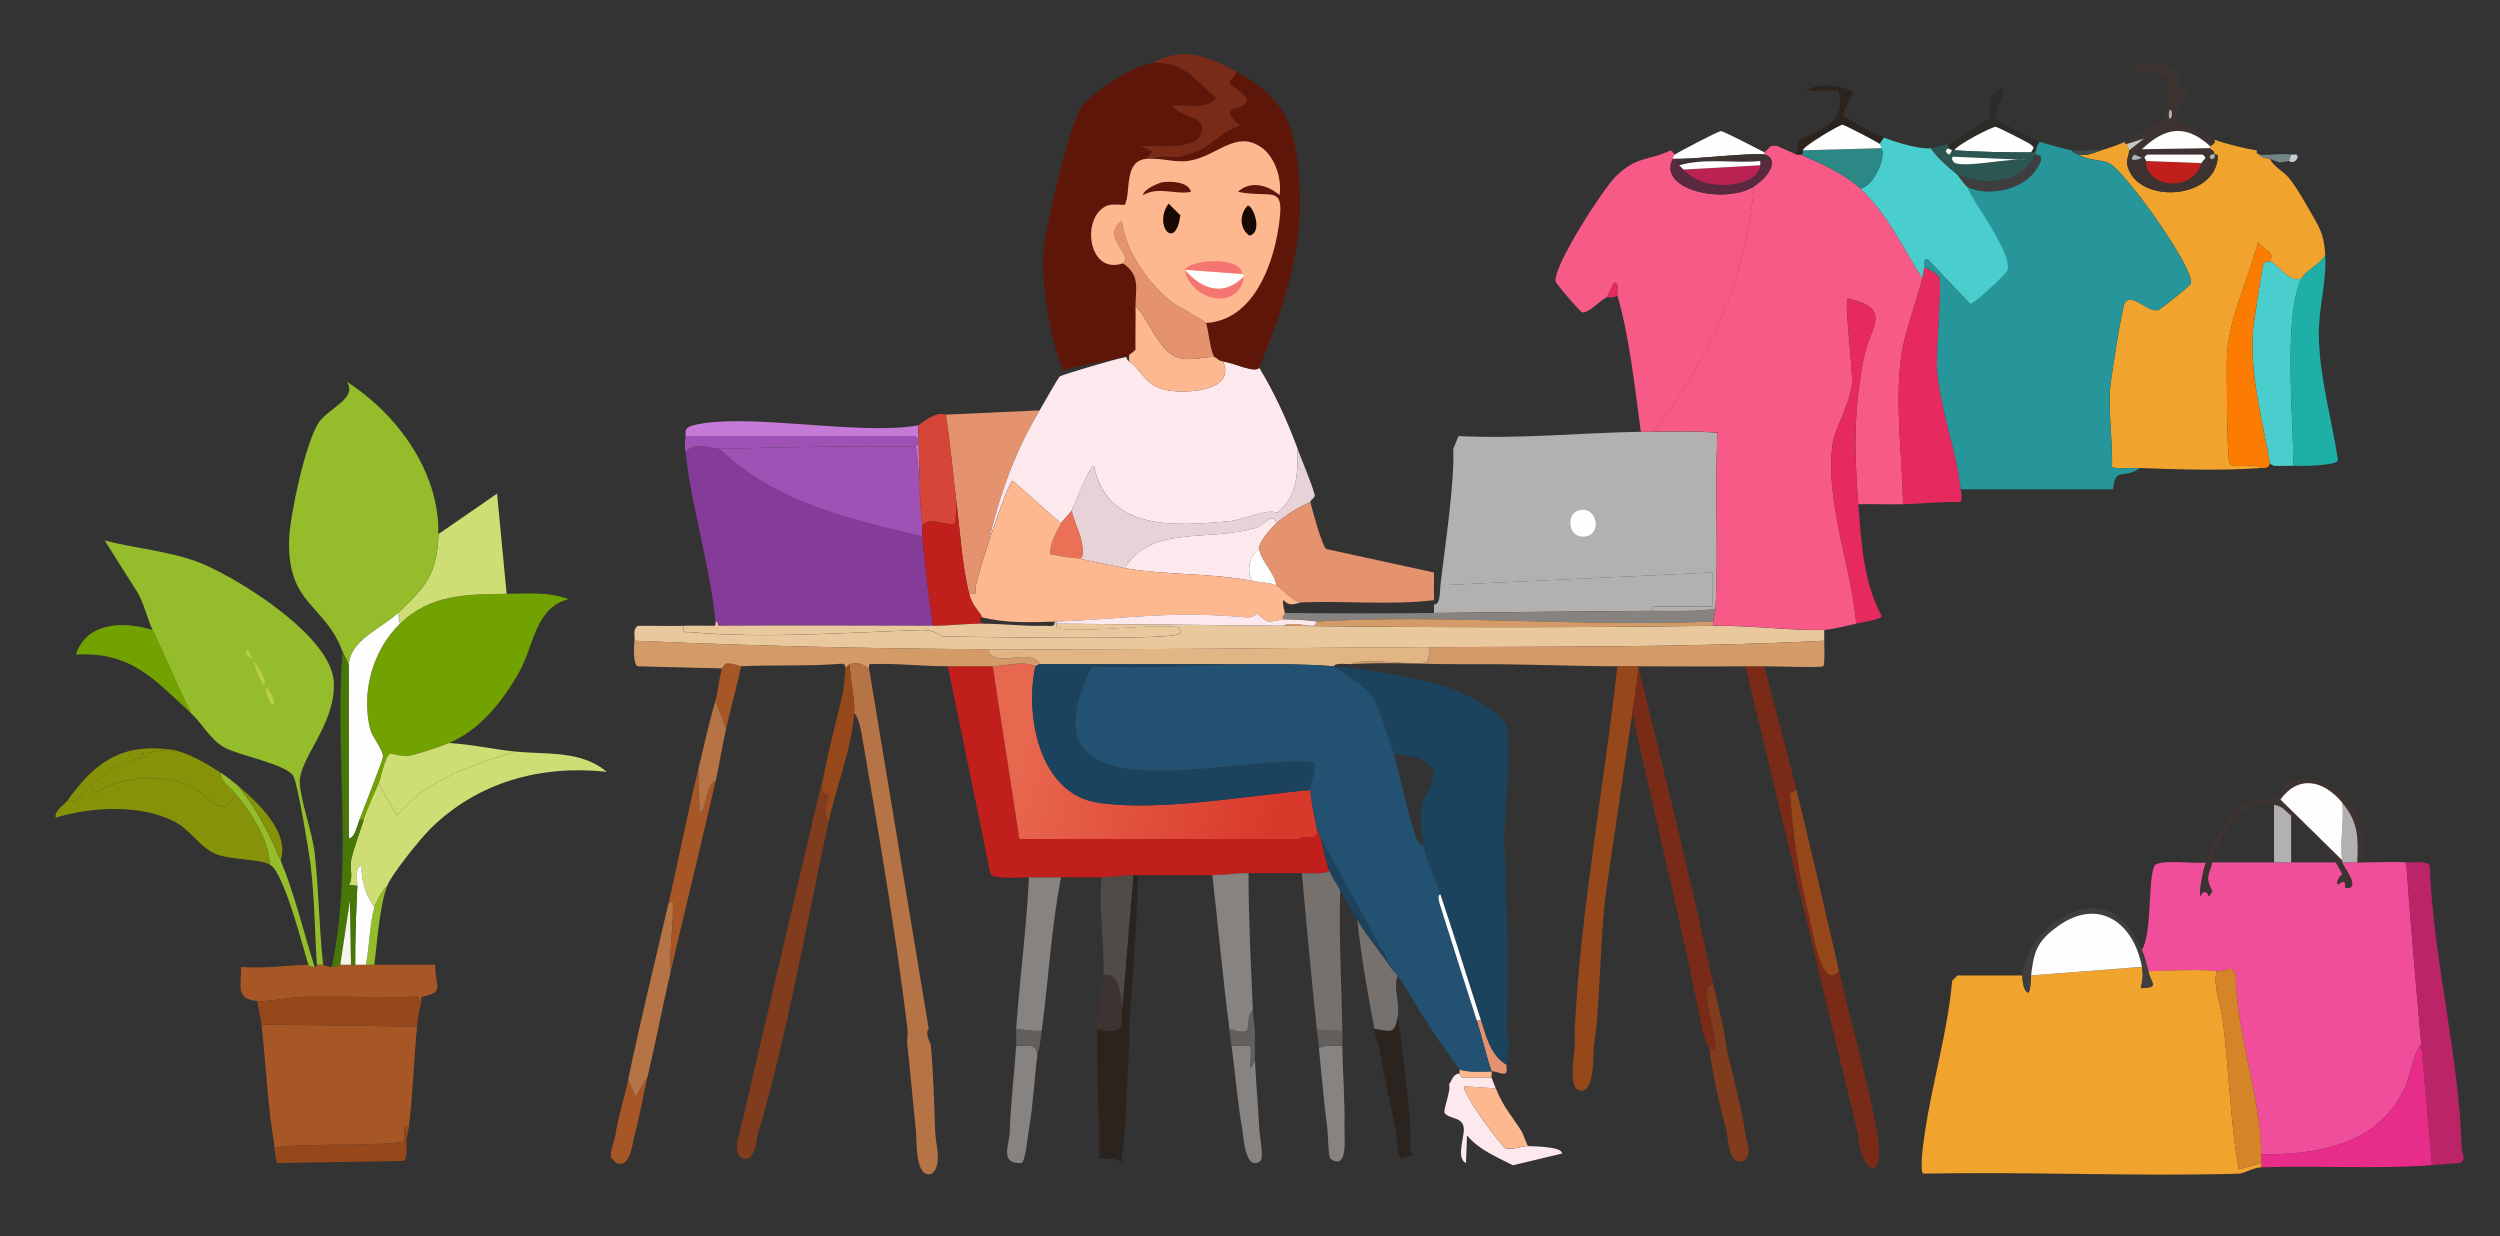 <?xml version="1.0" encoding="UTF-8"?>
<svg id="Layer_1" xmlns="http://www.w3.org/2000/svg" version="1.1" xmlns:xlink="http://www.w3.org/1999/xlink" viewBox="0 0 531.53 262.8">
  <rect x="0" y="0" width="531.53" height="262.8" fill="#333333" stroke="none"/>
  <!-- Generator: Adobe Illustrator 29.5.0, SVG Export Plug-In . SVG Version: 2.1.0 Build 137)  -->
  <defs>
    <style>
      .st0 {
        fill: #eb7156;
      }

      .st1 {
        fill: #2c2b28;
      }

      .st2 {
        fill: #e6d2d7;
      }

      .st3 {
        fill: #fdb88f;
      }

      .st4 {
        fill: #e82c89;
      }

      .st5 {
        fill: #b92251;
      }

      .st6 {
        fill: #5e1609;
      }

      .st7 {
        fill: #c47ad6;
      }

      .st8 {
        fill: #235172;
      }

      .st9 {
        fill: #a051b6;
      }

      .st10 {
        fill: #f4f7e9;
      }

      .st11 {
        fill: #e6295f;
      }

      .st12 {
        fill: #72a200;
      }

      .st13 {
        fill: #eac89e;
      }

      .st14 {
        fill: #f75a86;
      }

      .st15 {
        fill: #96481b;
      }

      .st16 {
        fill: #c01f1c;
      }

      .st17 {
        fill: #b3b1b0;
      }

      .st18 {
        fill: #813b1d;
      }

      .st19 {
        fill: #2b231e;
      }

      .st20 {
        fill: #1eb0a7;
      }

      .st21 {
        fill: #c7cfd5;
      }

      .st22 {
        fill: #c5c7c3;
      }

      .st23 {
        fill: #f04e9b;
      }

      .st24 {
        fill: #2b8885;
      }

      .st25 {
        fill: #76716d;
      }

      .st26 {
        fill: #3f3e3e;
      }

      .st27 {
        fill: #e5926e;
      }

      .st28 {
        fill: #504b47;
      }

      .st29 {
        fill: #26969b;
      }

      .st30 {
        fill: #f0a32d;
      }

      .st31 {
        fill: #d54538;
      }

      .st32 {
        fill: #4acdcd;
      }

      .st33 {
        fill: #e1b584;
      }

      .st34 {
        fill: #878380;
      }

      .st35 {
        fill: #853c99;
      }

      .st36 {
        fill: #bc2468;
      }

      .st37 {
        fill: #a8b1be;
      }

      .st38 {
        fill: #fde9ed;
      }

      .st39 {
        fill: #1c435d;
      }

      .st40 {
        fill: #94bc2b;
      }

      .st41 {
        fill: #869207;
      }

      .st42 {
        fill: #fffeff;
      }

      .st43 {
        fill: #728685;
      }

      .st44 {
        fill: #3d3331;
      }

      .st45 {
        fill: #414c4a;
      }

      .st46 {
        fill: #bacf48;
      }

      .st47 {
        fill: #190904;
      }

      .st48 {
        fill: #625f5c;
      }

      .st49 {
        fill: #fc7c01;
      }

      .st50 {
        fill: #477707;
      }

      .st51 {
        fill: #5a293f;
      }

      .st52 {
        fill: #a75725;
      }

      .st53 {
        fill: #d39b67;
      }

      .st54 {
        fill: #2c5652;
      }

      .st55 {
        fill: #cede74;
      }

      .st56 {
        fill: url(#linear-gradient);
      }

      .st57 {
        fill: #792b18;
      }

      .st58 {
        fill: #f47571;
      }

      .st59 {
        fill: #b57346;
      }

      .st60 {
        fill: #d58528;
      }
    </style>
    <linearGradient id="linear-gradient" x1="203.09" y1="296.33" x2="320.8" y2="264.27" gradientTransform="translate(126.36 293.14) scale(.45 -.45)" gradientUnits="userSpaceOnUse">
      <stop offset="0" stop-color="#e8674f"/>
      <stop offset="1" stop-color="#d9392b"/>
    </linearGradient>
  </defs>
  <g id="Generative_Object">
    <g>
      <path class="st17" d="M351.13,129.87c-15.41.1-30.85.28-46.24.45v-1.81c1.4.13,1.22-2.88,1.36-4.08l57.8-2.72v7.25c-3.62.08-7.26-.1-10.88,0-.83.02-2.24-.45-2.04.91Z"/>
      <path class="st34" d="M364.73,129.42c-.06,1-.4,1.72-.45,2.72-27.68,1.23-56.76-1.6-84.31,0-2.27-.34-4.51-.38-6.8-.45-1.1-.3-.01-.91,0-1.36,10.54.1,21.17.12,31.73,0,15.38-.17,30.82-.35,46.24-.45,4.54-.03,9.11.2,13.6-.45h0Z"/>
      <g>
        <path class="st17" d="M351.58,91.8c4.52-.03,9.09-.17,13.6.23-.69,12.37.24,25.08-.45,37.4-4.49.65-9.06.42-13.6.45-.2-1.36,1.21-.88,2.04-.91,3.62-.1,7.26.08,10.88,0v-7.25l-57.8,2.72c.87-7.55,3.08-22.08,2.72-29.01l1.13-2.72c12.94.66,25.87-.7,38.76-.91.9-.01,1.82,0,2.72,0h0Z"/>
        <path class="st42" d="M335.49,108.57c4.03-1.27,5.14,4.77,1.81,5.44-3.94.79-4.38-4.63-1.81-5.44Z"/>
      </g>
    </g>
    <g>
      <path class="st59" d="M142.61,206.48c-1.75,7.52-3.19,15.16-4.99,22.66l-2.49,4.08-1.59-3.63c2.64-12.63,5.7-25.07,8.61-37.62,1.3-.9.89.31.91,1.13.1,4.37-.78,9-.45,13.37h0Z"/>
      <path class="st52" d="M152.13,166.14c-3.07,13.45-6.39,26.9-9.52,40.34-.33-4.37.55-9,.45-13.37-.02-.83.39-2.03-.91-1.13,2.2-9.5,4.03-19.08,6.35-28.56l.23,9.52c1.75-1.22,1.29-6.58,3.4-6.8h0Z"/>
      <path class="st59" d="M154.4,154.81c-.85,3.74-1.41,7.6-2.27,11.33-2.11.22-1.64,5.57-3.4,6.8l-.23-9.52c1.19-4.89,2.21-9.66,3.63-14.51l2.27,5.89h0Z"/>
      <path class="st52" d="M137.63,229.15c-.95,3.97-1.67,8.44-2.72,12.24-.57,2.08-.86,6.96-3.85,5.89l-1.13-1.13c-.37-1.09.74-3.6.91-4.76.58-4.03,1.9-7.84,2.72-11.79l1.59,3.63,2.49-4.08h-.01Z"/>
      <path class="st52" d="M157.57,141.66c-.93,4.4-2.18,8.76-3.17,13.15l-2.27-5.89c.58-1.96.75-4.73,1.36-6.8l.68-.91c.84-.47,3.23.46,3.4.45h0Z"/>
      <path class="st59" d="M184.77,142.11l12.69,76.61c-.9,1.05.37,2.79.45,3.63.54,5.36.71,12.61.91,18.13.1,2.82,1.61,7.09-.68,9.07-3.66,1.17-3.16-6.87-3.4-9.07-.65-6.05-1.12-12.08-1.81-18.13-.14-1.18.14-2.45,0-3.63-2.48-20.5-6.03-41.07-9.52-61.42-.21-1.25-.77-4.94-1.81-5.67.2-3.59-.94-6.85-.91-10.43,2.32-.76,3.85.92,4.08.91Z"/>
      <path class="st18" d="M176.16,174.75c-4.64,21.3-8.81,45.51-14.96,66.18-.45,1.53-.49,5.21-2.49,5.44-2.44.28-2.37-3.32-1.59-4.99l22.21-94.74c-1.08,5.51-4.45,16.95-4.53,21.53,0,.43,1.35.76,1.36.91.07,1.07-1.42,3.7,0,5.67h0Z"/>
      <g>
        <path class="st35" d="M153.04,95.42c11.31,11.19,27.99,15.12,43.06,18.59.57,6.44,1.3,12.66,2.27,19.04-15.18,0-30.38-.12-45.56,0-.35,0,0-.91-.68-.91-1.15-11.82-5.09-24.13-6.35-35.81,1.4-2.72,5.22-.86,7.25-.91h0Z"/>
        <path class="st7" d="M195.19,90.44l.45,16.32c-.26-3.89-.34-7.93-.91-11.79-.02-.11,1.25-1.38-.23-2.27h-48.73c.08-.47-.55-1.72,1.59-2.27,11.15-2.83,35.37,2.27,47.82,0h0Z"/>
        <path class="st9" d="M194.74,94.97c-13.91-.24-27.81.11-41.7.45-2.03.05-5.86-1.81-7.25.91-.18-1.64-.28-1.97,0-3.63h48.73c1.48.89.21,2.15.23,2.27h0Z"/>
        <path class="st9" d="M194.74,94.97c.57,3.86.64,7.89.91,11.79.11,1.59.31,3.37.45,4.99.07.74-.07,1.53,0,2.27-15.07-3.46-31.75-7.4-43.06-18.59,13.89-.34,27.8-.69,41.7-.45h0Z"/>
      </g>
      <path class="st15" d="M181.6,151.63c-.4,7.02-3.91,16.08-5.44,23.12-1.42-1.97.07-4.6,0-5.67,0-.15-1.37-.48-1.36-.91.08-4.58,3.45-16.02,4.53-21.53.17-.85.34-4.29.45-4.53.03-.06.67-.83.91-.91-.04,3.57,1.11,6.83.91,10.43Z"/>
    </g>
    <g>
      <g>
        <path class="st52" d="M88.67,218.27c-.69,7.21-.88,14.58-1.81,21.76-1.62-2.25-.6,2.05-.91,2.49-.9,1.33-24.19.39-27.65,1.59-.06-.27.05-.63,0-.91-1.46-8.33-1.72-16.99-2.72-25.38l33.09.45h0Z"/>
        <path class="st52" d="M66.91,205.57c.59-.02.42-.45.45-.45.45-.01.91.01,1.36,0,.09,0,.64.48,1.81.45,1.09-.03,1.72-.45,1.81-.45h7.26c4.3-.02,8.61.01,12.92,0,.02,5.03,2.11,5.7-2.72,6.8-.39.09-.18.9-.23.91-.67.04-.34-.91-.68-.91-8,.19-16.02-.07-24.02,0-2.53.02-7.96,1.12-10.2.91-4.59-.44-3.41-3.15-3.4-7.25,4.77.39,9.56-.32,14.28-.45.07,0,.01.49,1.36.45h0Z"/>
        <path class="st15" d="M89.58,212.83c-.43,1.69-.74,3.73-.91,5.44l-33.09-.45c-.19-1.6-.61-3.38-.91-4.99,2.24.22,7.67-.89,10.2-.91,8-.07,16.03.19,24.02,0,.34,0,.01.95.68.91h0Z"/>
        <path class="st15" d="M86.86,240.03c-.12.92-.35,1.59-.45,2.27-.18,1.12.52,4-.68,4.53l-26.74.45c-.27-.17-.54-2.58-.68-3.17,3.46-1.19,26.75-.26,27.65-1.59.3-.45-.71-4.75.91-2.49h-.01Z"/>
      </g>
      <g>
        <path class="st12" d="M95.47,157.98c-2.01.86-6.25,2.23-8.39,2.72-1.29.3-3.88-.51-4.08-.45-1.1.29-2.06,5.33-2.49,6.35-1.08,2.56-2.34,5.04-3.17,7.71h-.91c.7-1.9,4.96-12.66,4.99-13.37.05-1.5-2.32-4.26-2.72-5.89-1.93-7.83.52-16.79,6.35-22.44,6.47-6.27,14.27-6.24,22.66-6.35,4.42-.05,8.93-.49,13.15,1.13-7.11,1.83-7.35,9.92-10.43,15.41-3.49,6.24-8.32,12.34-14.96,15.19h0Z"/>
        <path class="st55" d="M107.71,126.25c-8.39.1-16.2.07-22.66,6.35l-.45-2.27c5.77-5.43,8.44-8.42,8.61-16.77l12.47-8.61,2.04,21.31h0Z"/>
        <g>
          <path class="st41" d="M50.14,168.86c3.32,4.02,6.99,9.53,7.25,14.96-2.36-1.28-8.39-.93-11.56-2.27-3.34-1.41-5.38-5.12-8.61-6.8-7.31-3.8-17.66-3.24-25.38-.91-.37-1.41,1.93-2.84,2.49-3.63,2.43.5,3.09-1.62,4.99-3.17l.91,1.59c5.57-3.7,14.09-4.08,20.17-1.59,3.99,1.63,6.44,7.91,9.75,1.81h0Z"/>
          <path class="st41" d="M46.97,164.32c-.32,1.59,2.18,3.34,3.17,4.53-3.31,6.09-5.76-.18-9.75-1.81-6.09-2.49-14.6-2.11-20.17,1.59l-.91-1.59c3.54-2.91,7.11-5.85,12.01-5.89l-1.36-.91,6.12-.91c3.64.45,7.83,3.01,10.88,4.99h0Z"/>
          <path class="st40" d="M50.59,167.04c3.89,4.76,6.69,10.16,9.07,15.87,3.01,7.23,4.85,15.21,7.25,22.66-1.35.04-1.29-.46-1.36-.45-1.14-3.75-5.21-19.71-8.16-21.31-.26-5.43-3.93-10.94-7.25-14.96-.99-1.2-3.49-2.94-3.17-4.53,1.28.83,2.46,1.74,3.63,2.72h-.01Z"/>
          <path class="st41" d="M36.09,159.34l-6.12.91,1.36.91c-4.9.05-8.47,2.99-12.01,5.89-1.9,1.56-2.55,3.68-4.99,3.17,5.72-8.02,11.29-12.18,21.76-10.88h0Z"/>
          <path class="st41" d="M59.66,182.91c-2.37-5.7-5.17-11.11-9.07-15.87,4.19,3.54,11.09,9.96,9.07,15.87Z"/>
        </g>
        <g>
          <path class="st12" d="M32.46,133.95c2.79,5.85,5.3,11.88,8.16,17.68-7.74-7.06-12.65-13.12-24.48-12.47,2.25-7.01,10.33-7.1,16.32-5.21Z"/>
          <g>
            <path class="st40" d="M68.72,205.12c-.45.01-.91-.01-1.36,0-.45-7.13-.47-14.44-1.36-21.53-.34-2.67-2.73-17.09-3.63-18.59-1.57-2.61-11.62-4.31-14.73-6.12s-4.58-5.02-7.03-7.25c-2.86-5.8-5.36-11.83-8.16-17.68-1.11-2.33-1.82-5.57-3.17-7.93l-7.03-11.11c6.62,1.77,14.53,2.3,20.85,4.99,8.35,3.55,27.43,15.53,27.88,25.16.41,8.98-7.41,16.2-7.25,21.31.11,3.59,2.7,10.73,3.17,14.96.89,7.89.93,15.91,1.81,23.8h.01Z"/>
            <path class="st46" d="M53.77,140.3c1,1.47,2.87,3.48,2.49,5.44-1.51-1.44-1.78-3.76-2.49-5.44Z"/>
            <path class="st46" d="M56.71,146.19c.19-.06,2.15,2.93,1.36,3.63-.55.29-2.02-3.4-1.36-3.63Z"/>
            <path class="st46" d="M53.77,140.3c-.36-.53-2.12-.94-1.13-2.27.5.73.79,1.46,1.13,2.27Z"/>
          </g>
        </g>
        <path class="st42" d="M85.04,132.59c-5.83,5.65-8.28,14.6-6.35,22.44.4,1.63,2.77,4.39,2.72,5.89-.03.71-4.29,11.47-4.99,13.37-.38,1.03-1.13,4.3-2.27,3.85v-36.49c-.09-5.4,6.97-8.08,10.43-11.33l.45,2.27h.01Z"/>
        <g>
          <path class="st55" d="M82.32,188.35c-.9.68-2.46,3.63-2.72,4.53-1.87-2.54-2.83-5.68-2.72-8.84-1.54.27-.86,3.21-.91,4.31l-1.81-.23c.94-1.39.26-3.42.45-4.99.23-1.85,2.04-6.66,2.72-8.84.83-2.67,2.09-5.15,3.17-7.71l3.85,6.8c6.67-7.84,15.92-10.65,25.16-13.6,6.73.69,13.99-.3,19.49,4.31-14.12-1.5-27.51,2.18-37.62,12.24-2.02,2.01-8.13,9.58-9.07,12.01h.01Z"/>
          <path class="st55" d="M95.47,157.98c4.71.26,9.4,1.33,14.05,1.81-9.23,2.95-18.49,5.76-25.16,13.6l-3.85-6.8c.43-1.02,1.39-6.06,2.49-6.35.2-.05,2.79.75,4.08.45,2.13-.49,6.38-1.86,8.39-2.72h0Z"/>
          <path class="st40" d="M79.6,205.12h-1.81c.78-3.81.76-8.56,1.81-12.24.26-.9,1.82-3.85,2.72-4.53-1.59,4.15-2.17,12.18-2.72,16.77Z"/>
          <path class="st42" d="M79.6,192.88c-1.05,3.67-1.03,8.42-1.81,12.24h-2.27c-.05-5.59.2-11.19.45-16.77.05-1.1-.64-4.03.91-4.31-.11,3.16.85,6.3,2.72,8.84h0Z"/>
        </g>
        <g>
          <path class="st40" d="M93.2,113.56c-.18,8.35-2.84,11.35-8.61,16.77-3.46,3.25-10.52,5.93-10.43,11.33-.21-1.17-1.06-2.36-1.36-3.17-3.67-10.05-11.75-9.82-11.33-23.8.16-5.16,3.53-20.81,6.35-24.93,2.06-3.01,8.31-5.07,5.89-8.61,10.72,6.84,19.77,19.18,19.49,32.41h0Z"/>
          <path class="st50" d="M74.16,141.66v36.49c1.14.45,1.89-2.82,2.27-3.85h.91c-.68,2.18-2.49,6.99-2.72,8.84-.2,1.57.49,3.6-.45,4.99l1.81.23c-.25,5.58-.51,11.18-.45,16.77h-.91l-.23-13.6-2.04,13.6c-.09,0-.72.43-1.81.45,4.63-22.21.61-44.61,2.27-67.09.3.82,1.15,2,1.36,3.17h-.01Z"/>
          <path class="st10" d="M74.62,205.12h-2.27l2.04-13.6.23,13.6h0Z"/>
        </g>
      </g>
    </g>
    <g>
      <g>
        <path class="st23" d="M468.99,183.36c-.54,1.69-1.52,6.13-1.13,7.25.39-1.33,1.43-1.33,1.81,0l.68-1.13c-1.61-2.96-.66-3.52,0-6.12h26.29c.24.48,1.34,2.35,1.36,2.49.02.12-1.48,1.17-.91,2.27,1.98-1.81,1.45.67,1.59.68,3.53.35-.51-4.52-.68-5.44h4.53c2.92,0,6.21-.21,9.07,0,.87,12.85,2.07,25.7,3.17,38.53-1.93,2.73-2.12,6.73-3.63,9.75-5.99,11.99-18.29,13.75-30.37,13.83-.1-12.26-5.31-25.91-5.44-38.3l-.68-1.13c-1.28-.11-2.05.6-3.4.45-4.97-.53-9.56-.02-14.51,0-.32-1.36-.81-3.29-1.36-4.53,2.22-3.32,1.27-15.46,2.72-17.91.85-1.44,9.05-.32,10.88-.68h.01Z"/>
        <path class="st36" d="M523.38,244.11c.04,1.29,1.04,2.23-.23,3.17-2.05.08-4.08.3-6.12.45-.67-8.61-1.53-17.24-2.27-25.84-1.1-12.84-2.3-25.68-3.17-38.53,1.16.09,4.48-.46,4.99.68.75,19.7,6.27,40.55,6.8,60.06h0Z"/>
        <path class="st44" d="M497.54,168.4c.79.66,3.8,4.58,4.08,5.44.76,2.34.46,6.9.91,9.52h-1.36c.27-5.19.24-8.57-3.17-12.69-3.91-4.73-9.24-6.05-13.15-.68l13.15,12.92c.02.15-.03.31,0,.45.17.92,4.21,5.79.68,5.44-.14-.01.39-2.49-1.59-.68-.57-1.1.92-2.15.91-2.27-.02-.14-1.12-2.01-1.36-2.49-1.65-3.3-6.39-7.94-9.52-9.97-1.14-.74-1.52-1.95-3.63-2.27-7.28-1.11-11.56,6.01-13.15,12.24-.66,2.6-1.61,3.16,0,6.12l-.68,1.13c-.39-1.33-1.43-1.33-1.81,0-.38-1.12.59-5.56,1.13-7.25.97-3.03,4.78-10.69,7.48-12.24,2.72-1.56,5.42-.74,7.03-1.36,1.47-.57,2.48-3.59,4.53-4.08,3.29-.78,6.98.59,9.52,2.72Z"/>
        <path class="st4" d="M514.77,221.89c.74,8.6,1.59,17.23,2.27,25.84-11.84.86-24.29.06-36.26.45v-2.72c12.08-.07,24.38-1.84,30.37-13.83,1.51-3.01,1.7-7.02,3.63-9.75h-.01Z"/>
        <path class="st17" d="M487.12,173.39v9.97h-3.63v-12.24c2.11.32,2.49,1.52,3.63,2.27Z"/>
        <path class="st17" d="M501.17,183.36h-3.17c-.03-.15.02-.31,0-.45-.58-3.56.43-8.51,0-12.24,3.42,4.13,3.44,7.5,3.17,12.69Z"/>
        <path class="st42" d="M498,170.67c.43,3.73-.58,8.67,0,12.24l-13.15-12.92c3.91-5.37,9.23-4.05,13.15.68Z"/>
      </g>
      <g>
        <path class="st30" d="M456.75,206.48c4.95-.02,9.54-.53,14.51,0-.73,3.42.86,6.79,1.36,10.65,1.35,10.44,1.49,21.21,3.4,31.5l4.76-1.36v.91c-1.62.05-3.71,1.33-4.76,1.36-22.33.63-44.75-.47-67.09,0-.87-.36.03-6.8.23-8.16,1.53-10.74,4.94-21.91,5.89-32.86l1.13-1.13h13.83c-.07.91.21,3.28,1.13,3.63.65,0,.58-2.84.68-3.63l23.57-1.81c.37,1.97.12,2.69-.23,4.53,4.07-.22,2.25-.77,1.59-3.63h0Z"/>
        <path class="st60" d="M480.77,245.46v1.81l-4.76,1.36c-1.91-10.3-2.05-21.07-3.4-31.5-.5-3.86-2.09-7.23-1.36-10.65,1.35.14,2.12-.56,3.4-.45l.68,1.13c.13,12.4,5.34,26.04,5.44,38.3h0Z"/>
        <path class="st26" d="M455.39,201.95c.55,1.24,1.04,3.17,1.36,4.53.67,2.86,2.48,3.41-1.59,3.63.35-1.84.6-2.56.23-4.53-1.79-9.46-9.25-14.85-17.91-8.61-4.6,3.31-5.04,5.61-5.67,10.43-.1.78-.03,3.64-.68,3.63-.92-.35-1.2-2.72-1.13-3.63.34-4.57,3.66-9.41,7.48-11.79,8.31-5.16,14.16-2.18,17.91,6.35h0Z"/>
        <path class="st42" d="M455.39,205.57l-23.57,1.81c.62-4.82,1.07-7.11,5.67-10.43,8.65-6.24,16.12-.85,17.91,8.61h-.01Z"/>
      </g>
    </g>
    <g>
      <g>
        <path class="st27" d="M221.03,87.26c-5.21,8.65-8.62,18.27-10.88,28.1-1.03,3.1-1.97,6.1-2.72,9.29-.25,1.04.61,1.84-1.36,1.59-1.47-5.67-1.98-13.52-2.72-19.49-.77-6.18-1.29-12.43-2.27-18.59l19.95-.91h0Z"/>
        <path class="st31" d="M201.09,88.17c.97,6.16,1.5,12.4,2.27,18.59l-.23,4.53c-2.31.67-5.36-1.61-7.03.45-.14-1.62-.35-3.4-.45-4.99l-.45-16.32c.34-.06,3.49-3.13,5.89-2.27h0Z"/>
        <path class="st16" d="M206.07,126.25c.73,2.8,2.29,3.7,2.72,4.99.02.06-.91.47,0,1.36-3.38,0-6.96.45-10.43.45-.97-6.38-1.69-12.6-2.27-19.04-.07-.74.07-1.53,0-2.27,1.66-2.06,4.71.22,7.03-.45l.23-4.53c.74,5.97,1.25,13.82,2.72,19.49h0Z"/>
        <path class="st16" d="M211.06,141.66l5.67,36.72h59.38c1.38-1.28,4.44.93,3.85-2.27.05.27.82,1.94.91,2.27.57,2.26.92,4.62,1.81,6.8-1.77.79-3.98.44-5.89.45-3.77.03-7.56,0-11.33,0-2.57,0-5.23.43-7.71.45-5.25.06-10.58-.06-15.87,0h-.91c-2.26.03-4.64.42-6.8.45-2.81.04-5.78-.02-8.61,0-2.26.01-4.54.04-6.8,0-1.69-.03-7.24.5-8.16-.68l-9.07-44.2c3.18-.01,6.34,0,9.52,0h.01Z"/>
        <path class="st56" d="M220.13,141.66c-2.23,10.36.7,27.11,13.37,29.01,12.96,1.94,31.88-1.52,45.1-2.72.14,2.45.89,5.69,1.36,8.16.59,3.2-2.48.99-3.85,2.27h-59.38l-5.67-36.72c2.64,0,6.28-1.29,9.07,0Z"/>
      </g>
      <g>
        <path class="st57" d="M375.15,141.66c2.18,8.77,4.66,17.51,6.8,26.29l-1.36.68c.63,8.95,1.87,17.56,4.08,26.29.74,2.91,2.51,15.86,6.35,11.56,2.54,11.09,6.33,23.96,8.16,34.9,1.78,10.61-3.62,8.01-4.08,0l-24.02-99.73c1.35-.01,2.77.02,4.08,0h0Z"/>
        <path class="st18" d="M366.54,219.17c.21,1,.25,2.21.45,3.17,1.28,6.11,3.19,12.44,4.08,18.59.3,2.04,1.53,4.37-.23,5.89-3.47,1.31-3.34-4.9-3.85-6.8-1.55-5.77-2.94-11.73-3.63-17.68.71,0,.21,1.66,1.36.23-.14-3.3-1.85-8.28-1.81-11.33.02-1.51-.13-1.46,1.36-2.04.72,3.32,1.57,6.66,2.27,9.97h0Z"/>
        <g>
          <path class="st13" d="M272.71,133.05c30.29.37,61.09.44,91.57,0,7.33-.11,18.09,1.12,23.57.91v2.27c-27.91,1.39-55.91,1.23-83.86,1.36-31.23.15-62.65.61-93.83.45-25.08-.12-50.2-.72-75.25-1.81.12-1.11-.45-2.37.68-3.17,3.24-.06,6.51.09,9.75,0-.21,1.8.34,1.25,1.59,1.36,15.46,1.42,33.98.01,48.96-.45,3.03-.09,4.28,1.36,4.53,1.36,5.85.06,47.72.83,49.86-.45.67-.4,1.1-.19.45-1.36-2.36-1.27-22.01,1.31-25.84,0-.35-.12-.23-.61-.23-.91,16.01.11,32.04.26,48.05.45h0Z"/>
          <path class="st53" d="M210.15,138.03c.67,4.31,9.28-.47,10.88,3.17l-.91.45c-2.79-1.29-6.42,0-9.07,0-3.18,0-6.34-.01-9.52,0-5.53.02-10.99-.68-16.55-.45-.37.02-.18.9-.23.91-.23.01-1.76-1.67-4.08-.91-.23.08-.88.85-.91.91.22-1.3-1.27-.96-2.04-.91-6.79.48-13.42.13-20.17.45-.17,0-2.56-.93-3.4-.45l-.68.91-17.91-.45c-1-.44-.78-4.44-.68-5.44,25.05,1.09,50.16,1.69,75.25,1.81h.02Z"/>
          <path class="st13" d="M198.37,133.05c3.46,0,7.04-.45,10.43-.45,4.4,0,8.89.58,13.37.45.83-.02,2.24.45,2.04-.91h.45v.45c0,.3-.13.79.23.91,3.83,1.31,23.48-1.27,25.84,0,.65,1.17.22.96-.45,1.36-2.14,1.28-44.01.51-49.86.45-.25,0-1.5-1.45-4.53-1.36-14.98.47-33.49,1.87-48.96.45-1.24-.11-1.79.44-1.59-1.36,2.18-.06,4.38.02,6.57,0,.37,0,.18-.91.23-.91.69,0,.33.91.68.91,15.18-.12,30.38,0,45.56,0h0Z"/>
          <path class="st53" d="M387.85,136.22c0,.88.2,5.14-.23,5.44-.51.36-10.74-.03-12.47,0-1.31.02-2.73-.01-4.08,0-7.54.08-15.17.02-22.66,0h-4.53c-9.78-.03-19.64-.47-29.46-.45h-4.53c-7.32.02-15.47-.48-22.66,0,2.83-1.52,14.3.51,16.09-.45.29-.16.81-2.59.68-3.17,27.95-.13,55.95.03,83.86-1.36h-.01Z"/>
          <path class="st33" d="M303.99,137.58c.13.58-.39,3.02-.68,3.17-1.79.97-13.26-1.07-16.09.45-.77.05-3.3-.37-3.63.45-3.55-.28-6.87-.37-10.43-.45h-52.13c-1.6-3.65-10.21,1.14-10.88-3.17,31.19.15,62.6-.31,93.83-.45h.01Z"/>
          <path class="st53" d="M364.28,132.14c-.02.3,0,.61,0,.91-30.47.44-61.28.37-91.57,0,2.07-.95,5.07.12,6.57,0,.35-.03.62-.9.68-.91,27.55-1.6,56.63,1.23,84.31,0h.01Z"/>
        </g>
        <path class="st15" d="M381.95,167.95c3.12,12.79,6.12,25.7,9.07,38.53-3.83,4.3-5.61-8.65-6.35-11.56-2.21-8.73-3.45-17.34-4.08-26.29l1.36-.68h0Z"/>
        <path class="st15" d="M348.41,141.66v.45l-1.36,9.52-5.44,36.94c-1.39,10.12-1.28,20.49-2.27,30.6-.1.97-.35,2.12-.45,3.17-.22,2.17.2,10.04-2.95,9.52-2.62-.43-1.2-7.39-1.13-9.52.04-1.2-.06-2.43,0-3.63,1.32-25.8,6.23-51.43,9.07-77.06h4.53Z"/>
        <path class="st57" d="M364.28,209.2c-1.49.58-1.34.53-1.36,2.04-.04,3.05,1.67,8.03,1.81,11.33-1.15,1.43-.65-.23-1.36-.23h-.45c-.09-1-.73-2.26-.91-3.17-4.51-22.63-10.02-45.02-14.96-67.54l1.36-9.52c5.49,22.29,10.99,44.66,15.87,67.09Z"/>
      </g>
    </g>
    <g>
      <path class="st19" d="M241.88,186.08c-.06,10.91-1.14,21.77-1.81,32.64-.07,1.2.08,2.43,0,3.63-.38,6.05-.56,12.08-.91,18.13-.13,2.2-.63,4.55-.68,6.8-1.05-1.59-4.29-.46-4.76-1.13-.16-.23.04-4.72,0-5.67-.24-6.02-.5-12.11-.45-18.13,0-1.05-.01-2.12,0-3.17v-.45c1.3.48,4.37.94,4.99-.45l2.72-32.18h.91v-.02Z"/>
      <path class="st34" d="M220.58,224.16c-.69,5.25-.89,10.65-1.81,15.87-.23,1.29-.72,6.86-1.59,7.25-4.72.23-2.6-3.66-2.49-6.8.21-6.07.94-12.09,1.36-18.13,2.43.16,3.92-.96,4.53,1.81Z"/>
      <path class="st19" d="M297.64,219.17c.12,1.03.36,2.2.45,3.17.55,5.83,1.46,12.47,1.81,18.13.1,1.66-.43,3.74.45,5.21l-2.49.68c-.79-.44-.9-5.36-1.13-6.35-1.38-5.86-2.47-11.77-3.63-17.68-.2-1.03-.72-2.19-.91-3.17-.03-.15.03-.31,0-.45,3.59.56,4.31,1.26,4.99-2.72-.09,1.11.32,2.09.45,3.17h0Z"/>
      <path class="st34" d="M285.4,222.35c.08,5.77.58,12.07.45,17.68-.04,1.71.8,9-2.95,6.35-.53-.37-.55-5.38-.68-6.35-.77-5.71-1.21-11.5-1.81-17.23,1.52-.67,3.37-.43,4.99-.45Z"/>
      <path class="st34" d="M266.82,225.52c.23,4.85.7,9.67.91,14.51.06,1.28,1.04,6.19.23,6.8-3.23,2.43-3.61-5.39-3.85-6.8-.99-5.74-1.5-11.87-2.27-17.68.76.05,3.64-.15,3.85,0,.55.39.06,3.84.23,4.76l.91-1.59h0Z"/>
      <path class="st48" d="M266.36,214.64c.06,1.51.39,3.13.45,4.53.04,1.05-.05,2.12,0,3.17.04.99-.05,2.14,0,3.17l-.91,1.59c-.17-.92.32-4.37-.23-4.76-.21-.15-3.09.05-3.85,0-.14-1.06-.32-2.14-.45-3.17-.02-.15.02-.3,0-.45,6.14,1.99,2.63-1.2,4.99-4.08h0Z"/>
      <path class="st48" d="M285.4,219.17c.02,1.05-.01,2.12,0,3.17-1.62.02-3.46-.21-4.99.45-.02-.15.02-.3,0-.45-.11-1.07-.34-2.16-.45-3.17-.02-.15.02-.3,0-.45,1.79.46,3.63.41,5.44.45Z"/>
      <path class="st48" d="M221.49,219.17c-.14,1.05-.31,2.11-.45,3.17-.09.71-.36,1.1-.45,1.81-.61-2.77-2.1-1.65-4.53-1.81.07-1.04-.07-2.13,0-3.17.01-.15-.01-.3,0-.45,1.53.23,3.95.5,5.44.45h0Z"/>
      <path class="st28" d="M240.98,186.08l-2.72,32.18c.54-1.23.72-12.31-3.63-10.88.23-6.64-1.08-14.06-.45-20.85,2.16-.03,4.54-.43,6.8-.45Z"/>
      <path class="st44" d="M238.26,218.27c-.62,1.4-3.68.94-4.99.45.04-4.14,1.28-9.04,1.36-11.33,4.34-1.43,4.17,9.65,3.63,10.88Z"/>
      <path class="st25" d="M296.28,206.48s.53.35.91.91c-1.1,2.71.5,5.71,0,8.61-.68,3.98-1.4,3.28-4.99,2.72-1.45-7.63-2.78-15.41-3.63-23.12,2.25,3.69,5.29,7.25,7.71,10.88h0Z"/>
      <path class="st34" d="M225.57,186.54c-2.04,10.78-2.67,21.78-4.08,32.64-1.49.04-3.91-.23-5.44-.45.76-10.69,2.21-21.44,2.72-32.18,2.26.04,4.54.01,6.8,0h0Z"/>
      <path class="st25" d="M284.95,189.26c-.34,9.95.29,19.96.45,29.92-1.81-.04-3.65,0-5.44-.45-1.18-11-2.15-22.07-3.17-33.09,1.91-.01,4.12.34,5.89-.45.6,1.46,1.56,2.71,2.27,4.08h0Z"/>
      <path class="st34" d="M265.46,185.63c-.01,9.67.49,19.36.91,29.01-2.36,2.88,1.16,6.07-4.99,4.08-1.4-10.84-2.37-21.78-3.63-32.64,2.48-.03,5.13-.45,7.71-.45Z"/>
    </g>
    <g>
      <g>
        <path class="st38" d="M240.07,76.84c2.21,1.38,3.46,4.89,7.03,5.89,4.43,1.25,15.89.54,12.92-5.89,2.61.39,6.7,2.52,7.71,1.36,3.09,5.02,6.09,11.53,8.16,17.23-.02,5.31.12,9.82-4.31,13.6-2.29-.99-7.02,1.51-10.43,1.81-11.35,1.03-25.73,2.08-28.56-11.79-.89-.15-4.22,8.48-4.76,9.52-.17.33-2.12,2.42-2.27,2.72l-10.2-9.07c-.88,0-4.7,11.59-5.21,13.15,2.26-9.84,5.66-19.45,10.88-28.1.62-1.03,3.95-7.02,4.31-7.25.62-.4,13.33-4.18,14.05-4.08.26.04.03.5.68.91h0Z"/>
        <path class="st6" d="M245.06,13.38c6.8-.38,9.01,3.75,13.6,7.48-2.31,2.56-6.19,1.3-9.29,1.59,1.5,2.8,8.26,2.04,5.67,6.57-1.67,2.93-9.5,1.86-12.47,2.04l2.49,1.13-1.36,1.59c-4.86.51-3.17,6.99-4.53,9.75-.09.17-2.63-.3-3.85.23-5.56,2.4-4,14.79,3.4,12.24,3.92,2.48,2.65,5.87,2.72,9.07s-.05,6.2,0,9.29c-.04.1-1.24,1.07-1.36,1.13-2.26,1.16-11.01,1.91-14.05,3.4-2.94-7.73-4.72-18.05-4.08-26.29.36-4.58,5.53-26,7.71-29.46,1.98-3.16,11.68-9.53,15.41-9.75h-.01Z"/>
        <path class="st6" d="M267.72,78.2c-1.01,1.16-5.1-.97-7.71-1.36-1.19-.18-1.23-.8-1.81-.91-.95-1.38-1.32-6.41-1.81-7.25,9.86-.58,14.1-11.78,15.41-20.17,1.53-9.77-1.19-6.21-8.61-7.71,2.66-2.52,6.35-1.43,8.84.68.58-3.3-.96-7.98-3.63-9.97-5.64-4.2-9.67,1.92-15.87,2.72-2.52.33-5.11-.5-7.48-.45,1.53-1.04,3.98-.15,5.67-.45.19-.03,2.99-.84,3.17-.91,3.15-1.09,6.18-4.74,9.75-5.67-5.53-4.72,1.11-2.88,1.36-5.44.12-1.25-3.55-3.3-3.63-3.63-.17-.74,1.61-1.4,1.36-2.49,11.34,6.12,12.91,12.34,13.6,25.16.7,13.11-3.72,25.91-8.61,37.85h0Z"/>
        <path class="st2" d="M278.6,106.76c-2.25.93-5.51,2.91-7.25,4.53-.54-2.65-2.73.41-4.31.91-10.03,3.12-22.33-.72-27.88,8.61l-10.88-2.27c.94-.03,1.1.82,1.81-.23.51-3.52-1.48-6.46-2.27-9.75.54-1.04,3.87-9.67,4.76-9.52,2.83,13.87,17.2,12.81,28.56,11.79,3.4-.31,8.13-2.81,10.43-1.81,4.43-3.78,4.29-8.29,4.31-13.6,1.05,2.89,2.89,6.98,3.63,9.75.19.73-1.03,1.11-.91,1.59h0Z"/>
        <path class="st57" d="M262.74,15.19c.25,1.09-1.53,1.75-1.36,2.49.07.32,3.75,2.38,3.63,3.63-.25,2.56-6.89.72-1.36,5.44-3.57.92-6.59,4.57-9.75,5.67-.18.06-2.99.87-3.17.91-1.69.3-4.14-.59-5.67.45-.45,0-.92-.05-1.36,0l1.36-1.59-2.49-1.13c2.96-.18,10.79.89,12.47-2.04,2.59-4.53-4.17-3.78-5.67-6.57,3.1-.29,6.98.97,9.29-1.59-4.59-3.73-6.8-7.86-13.6-7.48,6.66-3.61,11.76-1.38,17.68,1.81h0Z"/>
        <path class="st0" d="M228.29,118.54c-1.7.05-3.32-.47-4.99-.68-.13-2.49,1.25-4.49,2.27-6.57.15-.3,2.1-2.39,2.27-2.72.79,3.29,2.77,6.23,2.27,9.75-.71,1.05-.88.2-1.81.23h-.01Z"/>
        <path class="st38" d="M271.35,111.29c-1.42,1.32-3.78,4.09-3.63,5.44-2.06,1.17-2.88,5.07-1.36,6.8-8.94-1.75-18.23-1.2-27.2-2.72,5.55-9.33,17.85-5.49,27.88-8.61,1.58-.49,3.76-3.56,4.31-.91h0Z"/>
        <g>
          <path class="st27" d="M278.6,106.76c.41,1.6,2.46,9.35,3.4,9.97l22.89,4.99c-.05,1.95,0,3.94,0,5.89-9.31,1.07-18.77.12-28.1.45-1.82.02-4.52-3.24-5.44-3.63-.32-2.59-3.35-5.33-3.63-7.71-.16-1.35,2.21-4.12,3.63-5.44,1.74-1.62,5-3.6,7.25-4.53h0Z"/>
          <path class="st3" d="M258.2,75.93c.59.11.63.73,1.81.91,2.97,6.43-8.49,7.14-12.92,5.89-3.57-1-4.82-4.51-7.03-5.89v-1.36c.12-.06,1.32-1.03,1.36-1.13-.05-3.1.07-6.2,0-9.29,2.8,2.69,4.86,9.48,8.84,10.88,3.04,1.07,6.29-.29,7.93,0h.01Z"/>
          <path class="st3" d="M225.57,111.29c-1.01,2.08-2.4,4.08-2.27,6.57,1.67.21,3.29.73,4.99.68l10.88,2.27c8.96,1.52,18.26.97,27.2,2.72,1.46.29,3.62.33,4.99.91.92.39,3.62,3.65,5.44,3.63-1.03.04-2.52,1.15-3.85-.45-.49.09.23,2.58.23,2.72-.01.45-1.1,1.06,0,1.36-.63-.02-2.71.51-3.4.45-.85-.07-2.56-1.8-2.72-1.81-.12-.01.03,1.11-2.27.91-16.17-1.44-24.52.3-40.12.91h-.45c-5.13.18-10.47.34-15.41-.91-.43-1.28-1.99-2.18-2.72-4.99,1.97.25,1.11-.55,1.36-1.59.75-3.19,1.69-6.2,2.72-9.29.52-1.56,4.33-13.15,5.21-13.15l10.2,9.07h-.01Z"/>
          <path class="st27" d="M256.39,68.68c.49.84.86,5.87,1.81,7.25-1.64-.29-4.9,1.07-7.93,0-3.98-1.4-6.04-8.19-8.84-10.88-.07-3.2,1.2-6.59-2.72-9.07,2.57-1.75-4.83-5.35-.23-9.07.74,6.18,5.26,12.72,9.97,16.77,1.44,1.24,7.56,4.35,7.93,4.99h.01Z"/>
          <path class="st38" d="M273.16,131.69c2.29.08,4.53.12,6.8.45-.06,0-.33.88-.68.91-1.51.12-4.5-.95-6.57,0-16.01-.2-32.04-.34-48.05-.45v-.45c15.6-.61,23.95-2.35,40.12-.91,2.3.2,2.15-.92,2.27-.91.16.02,1.87,1.74,2.72,1.81.69.06,2.77-.47,3.4-.45h-.01Z"/>
          <path class="st42" d="M267.72,116.73c.28,2.38,3.3,5.12,3.63,7.71-1.36-.58-3.53-.62-4.99-.91-1.52-1.73-.7-5.63,1.36-6.8h0Z"/>
          <g>
            <path class="st3" d="M256.39,68.68c-.37-.63-6.49-3.75-7.93-4.99-4.71-4.05-9.24-10.59-9.97-16.77-4.6,3.71,2.8,7.32.23,9.07-7.4,2.55-8.96-9.84-3.4-12.24,1.22-.53,3.77-.05,3.85-.23,1.36-2.75-.33-9.24,4.53-9.75.44-.05.91,0,1.36,0,2.37-.04,4.96.78,7.48.45,6.2-.8,10.22-6.92,15.87-2.72,2.67,1.99,4.21,6.67,3.63,9.97-2.49-2.11-6.18-3.2-8.84-.68,7.42,1.5,10.14-2.06,8.61,7.71-1.31,8.39-5.55,19.59-15.41,20.17h0Z"/>
            <g>
              <path class="st42" d="M264.1,58.25l.45.45c-4.37,4.47-8.95,2.92-12.69-1.36l12.24.91h0Z"/>
              <path class="st58" d="M264.55,58.71c-1.39,7.9-11.49,4.94-12.69-1.36,3.74,4.28,8.33,5.83,12.69,1.36Z"/>
              <path class="st58" d="M264.1,58.25l-12.24-.91c1.38-2.17,11.93-3,12.24.91Z"/>
              <path class="st47" d="M248.46,43.29l2.49,2.49c-.99,7.77-5.85,2.09-2.49-2.49Z"/>
              <path class="st6" d="M247.1,38.76c1.72-.26,5.52-.2,6.12,2.04-3.55.63-6.81-1.22-10.2.68.05-1.2,3.35-2.61,4.08-2.72Z"/>
              <path class="st47" d="M265.23,43.75c1-.51,3.46,5.59.45,6.35-2.17-1.4-2.19-4.55-.45-6.35Z"/>
            </g>
          </g>
        </g>
      </g>
      <g>
        <path class="st38" d="M317.13,229.15c.24.67.63,1.57.91,2.27l-6.57-.45c-1.28.71,7.85,12.91,8.61,13.15,1.51.47,3.73-.53,4.76-.45.85.06,7.41.05,7.25,1.59l-10.43,2.49c-3.28-1.71-7.2-3.24-9.75-6.35l-.23,5.89c-2.11-1.04-.39-5.22-.45-7.25-.08-2.67-3.03-1.99-4.08-3.4-.42-.56,1.5-5.09.91-6.12.6-.5.7-2.2,2.27-2.27.06,0,.36.92.68.91,2.04-.05,4.09.04,6.12,0h0Z"/>
        <path class="st3" d="M318.04,231.41c1.59,3.96,3.31,5.72,5.44,9.07.34.54.97,2.42,1.36,3.17-1.03-.08-3.25.92-4.76.45-.77-.24-9.89-12.43-8.61-13.15l6.57.45h0Z"/>
        <path class="st39" d="M221.03,141.21h52.13c-13.57-.3-27.41,1.17-41.02.45-16.6,33.65,30.3,18.56,47.14,20.4.81.58-.73,5.07-.68,5.89-13.22,1.2-32.14,4.66-45.1,2.72-12.67-1.9-15.6-18.65-13.37-29.01l.91-.45h-.01Z"/>
        <path class="st39" d="M310.33,147.1c.67.27,2.92,1.42,3.63,1.81,1.9,1.06,5.87,3.51,6.35,5.67,1.2,5.47-.64,18.29-.45,24.93.4,13.97,1.06,24.97.45,39.21-.04.88.57,2.13.45,3.63-.07,1-.29,3.17-.45,4.08-3.5-2.12-4.28-5.96-5.44-9.52-2.89-8.91-5.59-17.81-8.61-26.74-1.1-3.25-3.06-7.18-3.63-10.43-.42-2.38-.78-5.08-.45-7.48.66-4.86,5.96-8.11-.68-11.11-1.32-.6-3.7-.45-5.21-.91-.87-2.61-3-9.71-4.08-11.56-1.64-2.82-6.06-5.15-8.61-7.03,7.28.58,20.09,2.72,26.74,5.44h0Z"/>
        <path class="st27" d="M314.87,216.91c1.16,3.56,1.94,7.4,5.44,9.52-.09.52.24,1.46-.23,1.81-1.15.17-1.79-.49-2.95-.45-1.24-3.57-2.03-7.29-3.17-10.88h.91Z"/>
        <path class="st3" d="M317.13,227.79c.12.34-.12,1.03,0,1.36-2.03.04-4.08-.05-6.12,0-.32,0-.62-.91-.68-.91v-.91c1.43.73,5.07.51,6.8.45h0Z"/>
        <path class="st8" d="M283.59,141.66c2.55,1.88,6.97,4.2,8.61,7.03,1.08,1.85,3.21,8.95,4.08,11.56,1.45,4.34,2.53,10.7,4.08,15.64.32,1.01.89,3.91,2.27,3.85.57,3.25,2.53,7.18,3.63,10.43-.82.17-.15,2.01,0,2.49,2.52,8.07,5.13,16.19,7.71,24.25,1.15,3.59,1.93,7.31,3.17,10.88-1.73.05-5.37.28-6.8-.45-.38-.2-2.98-4.16-3.63-4.99-.99-1.27-1.79-2.75-2.72-4.08-2.44-3.48-4.42-7.37-6.8-10.88-.38-.56-.87-.85-.91-.91l-15.41-28.1c-.08-.33-.85-1.99-.91-2.27-.47-2.47-1.22-5.71-1.36-8.16-.05-.82,1.49-5.32.68-5.89-16.84-1.84-63.74,13.25-47.14-20.4,13.62.71,27.46-.75,41.02-.45,3.55.08,6.88.17,10.43.45h0Z"/>
        <path class="st39" d="M296.28,206.48c-2.42-3.62-5.46-7.19-7.71-10.88-1.23-2.02-2.54-4.25-3.63-6.35-.71-1.37-1.67-2.62-2.27-4.08-.89-2.18-1.24-4.54-1.81-6.8l15.41,28.1h.01Z"/>
        <path class="st42" d="M314.87,216.91h-.91c-2.58-8.06-5.18-16.18-7.71-24.25-.15-.49-.82-2.32,0-2.49,3.02,8.93,5.72,17.83,8.61,26.74h.01Z"/>
      </g>
    </g>
    <g>
      <g>
        <path class="st14" d="M355.21,31.96l.91.91c-.63.6-.33.66-.45.91-3.38,6.58,10.94,9.77,17.23,5.89-1.55,19.07-9.57,37.22-21.31,52.13-.9,0-1.82-.01-2.72,0-1.35-9.62-2.32-19.65-4.99-29.01-.22-.77.59-2.68-.68-2.72l-1.59,3.17c-1.37.5-3.77,3.42-5.21,3.17-.46-.08-5.59-6.1-5.67-6.57-.5-3.26,9.96-19.47,12.69-22.21,4.51-4.53,6.92-3.34,11.79-5.67h0Z"/>
        <path class="st11" d="M343.88,62.79c-.75.72-1.71.25-2.27.45l1.59-3.17c1.27.04.46,1.95.68,2.72Z"/>
        <path class="st14" d="M377.87,31.05c.77.33,2.72,1.2,4.08,1.81.19.09.71-.09.91,0,4.51,2.02,9.03,3.91,12.69,7.25,5.69,5.2,9.08,12.66,13.15,19.04-1.34,5.54-3.82,11.5-4.53,17-1.29,9.97.28,21.01.45,31.05-3.16.08-6.36-.06-9.52,0-.9-11.33-1.04-20.76,1.36-31.96,1.25-5.83,6.06-9.59-3.63-11.79-.75,1.33,1.17,14.93.91,18.13-.36,4.29-3.61,9.52-4.08,12.69-1.78,11.96,4.04,26.39,4.99,38.3-1.56.4-5.38,1.31-6.8,1.36-5.48.21-16.24-1.01-23.57-.91,0-.3-.02-.61,0-.91.05-1,.4-1.71.45-2.72.69-12.32-.24-25.03.45-37.4-4.51-.39-9.08-.25-13.6-.23,11.73-14.91,19.75-33.06,21.31-52.13,1.75-1.08,4.63-3.9,3.63-5.89-.2-.4-.98-.84-1.36-.91v-.45l1.36-1.36c.3.13,1.06-.13,1.36,0v.03Z"/>
        <path class="st42" d="M375.15,32.41v.45c-2.56-.44-14.1.91-18.13.91h-1.36c.13-.25-.18-.3.45-.91.4-.38,9.2-4.96,9.75-4.99s8.08,3.91,9.29,4.53h0Z"/>
        <path class="st51" d="M357.02,33.77c-.61.94-.43.6,0,1.36.03.06.64.6.91.91,4.44,5.19,15.88,3.8,16.32-.91.03-.3-.01-.61,0-.91.49-.05,1.34-.82,2.27-.45,1,2-1.87,4.81-3.63,5.89-6.29,3.88-20.61.68-17.23-5.89h1.36Z"/>
        <path class="st11" d="M416.86,104.04c.06.7.55,2.41-.23,2.72-4.03-.15-8,.35-12.01.45-.18-10.04-1.74-21.08-.45-31.05.71-5.49,3.19-11.46,4.53-17,.17-.7.22-1.54.45-2.27.76.02,3.01,1.54,3.17,2.04.62,1.88-.7,15.69-.45,19.49.54,8.42,4.35,18.03,4.99,25.61h0Z"/>
        <path class="st11" d="M395.1,107.21c.64,8.11,1.06,16.54,4.99,23.8-.31.78-4.38,1.31-5.44,1.59-.95-11.91-6.76-26.35-4.99-38.3.47-3.17,3.72-8.41,4.08-12.69.27-3.2-1.65-16.8-.91-18.13,9.69,2.2,4.87,5.96,3.63,11.79-2.4,11.19-2.26,20.63-1.36,31.96v-.02Z"/>
        <path class="st44" d="M376.51,33.77c-.93-.37-1.78.41-2.27.45-5.63.54-11.62-.7-17.23.91-.43-.76-.61-.42,0-1.36,4.03,0,15.57-1.34,18.13-.91.38.06,1.16.51,1.36.91h.01Z"/>
        <path class="st5" d="M357.93,36.04l16.32-.91c-.43,4.7-11.88,6.1-16.32.91Z"/>
        <path class="st42" d="M374.25,34.23c-.01.3.03.61,0,.91l-16.32.91c-.26-.31-.88-.85-.91-.91,5.6-1.61,11.6-.36,17.23-.91Z"/>
      </g>
      <g>
        <g>
          <path class="st30" d="M479.87,31.96c-.23.84.18.67.45.91,1.14,1.02,1.3.6,2.27.91.89,1.72,2.92,2.67,4.08,4.08,1.42,1.73,2.96,4.37,4.08,6.35,2.25,3.98,3.33,5.18,3.63,9.97-1.01,2.05-4.07,3.2-4.99,4.99-2.56,1.17-4.74-2.66-6.8-3.63,1.15-2.01-.93-1.96-2.49-4.08-2,7.75-5.84,15.26-6.57,23.34-.22,2.39-.02,22.49.45,23.57.7,1.58,5.61-.12,6.8,1.13-8.04.61-17.72.32-25.84,0-.96-.04-5.57.23-5.89-.23.15-5.46-.75-10.85-.45-16.32.11-2.02,2.56-17.71,3.17-18.59,1.58-2.25,4.55,1.97,7.03,1.59.45-.07,6.92-5.23,7.03-5.67.78-3.23-14.21-24.2-17.45-25.61-1.87-.82-3.89-.4-6.57-1.81,1.91.38,3.28-.38,4.99-.91s3.41-1.08,4.99-1.81c-.08.52.45.42.45.45.16.59.45,1.29.45,1.36.04,1.28-.99,2.1,0,4.31,2.99,6.68,16.54,6,18.59-1.36.78-2.79-.43-1.9-.45-2.04-.24-1.39-.68-.62-.91-1.36-.04-.12,0-.32,0-.45,0-.08,1.26-.41.91-1.36,2.08.83,6.81,2.02,9.07,2.27h-.03Z"/>
          <g>
            <path class="st44" d="M464,15.19c-2.39,2.31-.78,2.9,1.36,4.53-1.15.54-3.29,4.81-2.72,5.67.26.38,7.5,4.04,8.16,4.31.35.95-.9,1.28-.91,1.36-5.24-4.72-9.56-4.01-14.51.68l14.51-.23c.22.74.67-.03.91,1.36-.22-.22-1.22.06-.91.68.4.81,1.33-.26.91-.68.02.14,1.23-.75.45,2.04-2.05,7.36-15.6,8.04-18.59,1.36-.99-2.21.04-3.03,0-4.31l3.17-2.49-3.63,1.13s-.54.07-.45-.45c.92-.43,8.41-4.75,8.61-5.21.1-.22.89-4.52.91-4.76.4-6.07-4.14-4.39-8.16-4.53,1.15-2.15,4.4-2.81,6.57-2.27,1.73.43.98,1.24,4.31,1.81h0Z"/>
            <g>
              <path class="st42" d="M469.89,31.05c0,.13-.04.34,0,.45l-14.51.23c4.95-4.69,9.27-5.4,14.51-.68h0Z"/>
              <path class="st16" d="M468.08,34.68c-2.12,6.56-12.03,5.04-11.79-.45l11.79.45Z"/>
              <path class="st42" d="M468.08,34.68l-11.79-.45c.02-.5-.91-.58.23-1.36h11.79c1.24.88.05.97-.23,1.81Z"/>
              <path class="st22" d="M452.67,31.96c0-.07-.3-.77-.45-1.36l3.63-1.13-3.17,2.49h-.01Z"/>
              <path class="st37" d="M453.8,32.87l1.59.68c-.96.59-3.1.82-1.59-.68Z"/>
              <path class="st17" d="M461.51,23.35c.36.17.38,1.5,0,1.81-.6.5-.48-2.04,0-1.81Z"/>
              <path class="st17" d="M470.8,32.87c.43.42-.5,1.49-.91.68-.31-.62.68-.9.91-.68Z"/>
            </g>
          </g>
          <path class="st32" d="M482.59,55.53c2.06.97,4.24,4.8,6.8,3.63-4.05,7.87-1.69,30.34-1.81,39.89-1.35-.04-2.73.03-4.08,0l-.91-.45c-1.51-9.26-4.17-18.37-3.63-27.88.08-1.36,1.96-13.84,2.27-14.51.38-.82,1.32-.61,1.36-.68h0Z"/>
          <path class="st49" d="M482.59,55.53c-.04.07-.98-.14-1.36.68-.31.67-2.19,13.14-2.27,14.51-.55,9.51,2.11,18.62,3.63,27.88-.31,1.09-.99.84-1.81.91-1.19-1.25-6.1.44-6.8-1.13-.48-1.08-.67-21.18-.45-23.57.73-8.08,4.57-15.6,6.57-23.34,1.56,2.12,3.64,2.07,2.49,4.08v-.02Z"/>
          <path class="st20" d="M487.57,99.05c.12-9.55-2.23-32.02,1.81-39.89.92-1.79,3.98-2.94,4.99-4.99.35,5.54-1.42,11.4-1.36,17,.1,8.95,2.77,17.95,4.08,26.74-.58,1.19-8.12,1.18-9.52,1.13h0Z"/>
          <path class="st43" d="M487.12,32.87l-.45,1.36c-2.77.55-1.77.27-4.08-.45-.97-.3-1.12.11-2.27-.91,2.06.26,4.87-.36,6.8,0h0Z"/>
          <path class="st21" d="M486.67,34.23l.45-1.36c.6.11,1.46-.37,1.36.68-.75,1.53-1.72.66-1.81.68h0Z"/>
        </g>
        <path class="st45" d="M446.78,31.96c-1.7.53-3.07,1.29-4.99.91-.45-.24-1.17-.36-1.36-.91,1.92.28,4.35-.2,6.35,0Z"/>
        <g>
          <path class="st19" d="M394.19,19.72c-.7.4-2.38,4.25-2.27,4.76.16.73,7.42,4.29,8.61,4.76l-.91,1.36c-.31-.32-7.49-4.09-7.93-4.08-.51.01-8.14,4.43-8.39,5.44-.09.36.22.93-.45.91-.19-.09-.71.09-.91,0l.45-3.17c5.08-2.11,10.45-3.98,8.39-10.43-2.19-.06-4.39.09-6.57,0,2-1.8,8.07-1.08,9.97.45h.01Z"/>
          <path class="st1" d="M425.92,18.82c0,.15.01.3,0,.45-.1,1.39-1.91,5.32-1.81,5.67.15.52,8.68,4.92,9.52,5.21-.51.7-.63,1.5-.91,2.27h-.91c.48-.95.97-.92-.23-1.81-.33-.24-6.85-3.58-7.25-3.63-.78-.08-8.05,3.69-8.84,4.99-.15,0-.3.01-.45,0l-.91-.45c.07-.21-.04-.62,0-.91.92-.35,8.86-5.14,9.07-5.67.08-.21-.59-2.18.45-4.31.47-.96.96-1.86,2.27-1.81h0Z"/>
          <path class="st29" d="M440.43,31.96c.19.55.91.67,1.36.91,2.68,1.41,4.7,1,6.57,1.81,3.24,1.41,18.23,22.39,17.45,25.61-.11.44-6.58,5.6-7.03,5.67-2.48.39-5.44-3.84-7.03-1.59-.61.87-3.06,16.56-3.17,18.59-.3,5.47.6,10.86.45,16.32.33.46,4.93.19,5.89.23-3.11,2.53-5.27-.48-5.67,4.53h-32.41c-.64-7.58-4.44-17.19-4.99-25.61-.25-3.8,1.07-17.62.45-19.49-.17-.5-2.41-2.02-3.17-2.04.19-.59-.5-1.9.68-1.81l9.07,9.52c.84.1,7.77-6.44,7.93-7.03,1.08-3.92-7.06-14.08-8.61-17.91,4.2,2.21,11.71.76,14.51-3.4.56-.84,2.45-3.32,0-3.4.06-.12-.05-.31,0-.45.28-.77.4-1.57.91-2.27.87.3,6,1.7,6.8,1.81h.01Z"/>
          <path class="st32" d="M410.51,31.51c1.31,1.97,3.61,3.94,5.44,5.44.46.37,1.97,2.56,2.27,2.72,1.55,3.82,9.7,13.99,8.61,17.91-.16.59-7.1,7.13-7.93,7.03l-9.07-9.52c-1.18-.08-.49,1.22-.68,1.81-.23.73-.28,1.56-.45,2.27-4.06-6.38-7.46-13.84-13.15-19.04,2.75-.62,5.39-6.23,4.53-8.61-.08-.22-.38-.83-.45-.91l.91-1.36c2.55,1.01,7.6,2.55,9.97,2.27h0Z"/>
          <path class="st24" d="M395.55,40.12c-3.66-3.34-8.19-5.24-12.69-7.25.68.02.37-.55.45-.91l16.77-.45c.86,2.38-1.78,7.99-4.53,8.61h0Z"/>
          <path class="st42" d="M399.63,30.6c.07.08.37.69.45.91l-16.77.45c.24-1.01,7.87-5.43,8.39-5.44.45-.01,7.62,3.76,7.93,4.08Z"/>
          <path class="st42" d="M431.82,32.41c-5.51,0-10.82-.11-16.32-.45.79-1.3,8.06-5.07,8.84-4.99.4.04,6.93,3.38,7.25,3.63,1.2.89.71.87.23,1.81Z"/>
          <path class="st26" d="M418.22,39.67c-.3-.16-1.81-2.35-2.27-2.72,5.8,2.67,13.69,2.3,16.77-4.08,2.45.08.56,2.56,0,3.4-2.79,4.16-10.31,5.61-14.51,3.4h.01Z"/>
          <g>
            <path class="st54" d="M414.14,30.6c-.04.29.07.7,0,.91-.16.47-.96.53.23,1.36.39-.13.62-.91.68-.91.15.01.3,0,.45,0,5.5.34,10.81.45,16.32.45h.91c-.05.14.06.34,0,.45-3.08,6.38-10.97,6.75-16.77,4.08-1.83-1.5-4.13-3.47-5.44-5.44.65-.08,3.03-.68,3.63-.91h-.01Z"/>
            <path class="st42" d="M415.04,31.96c-.06,0-.29.78-.68.91-1.19-.83-.39-.89-.23-1.36l.91.45h0Z"/>
            <path class="st42" d="M415.27,33.32l15.64.68c-3.46-.5-12.45,1.64-15.19.68-.34-.12-1.08-1.05-.45-1.36h0Z"/>
          </g>
        </g>
      </g>
    </g>
  </g>
</svg>
